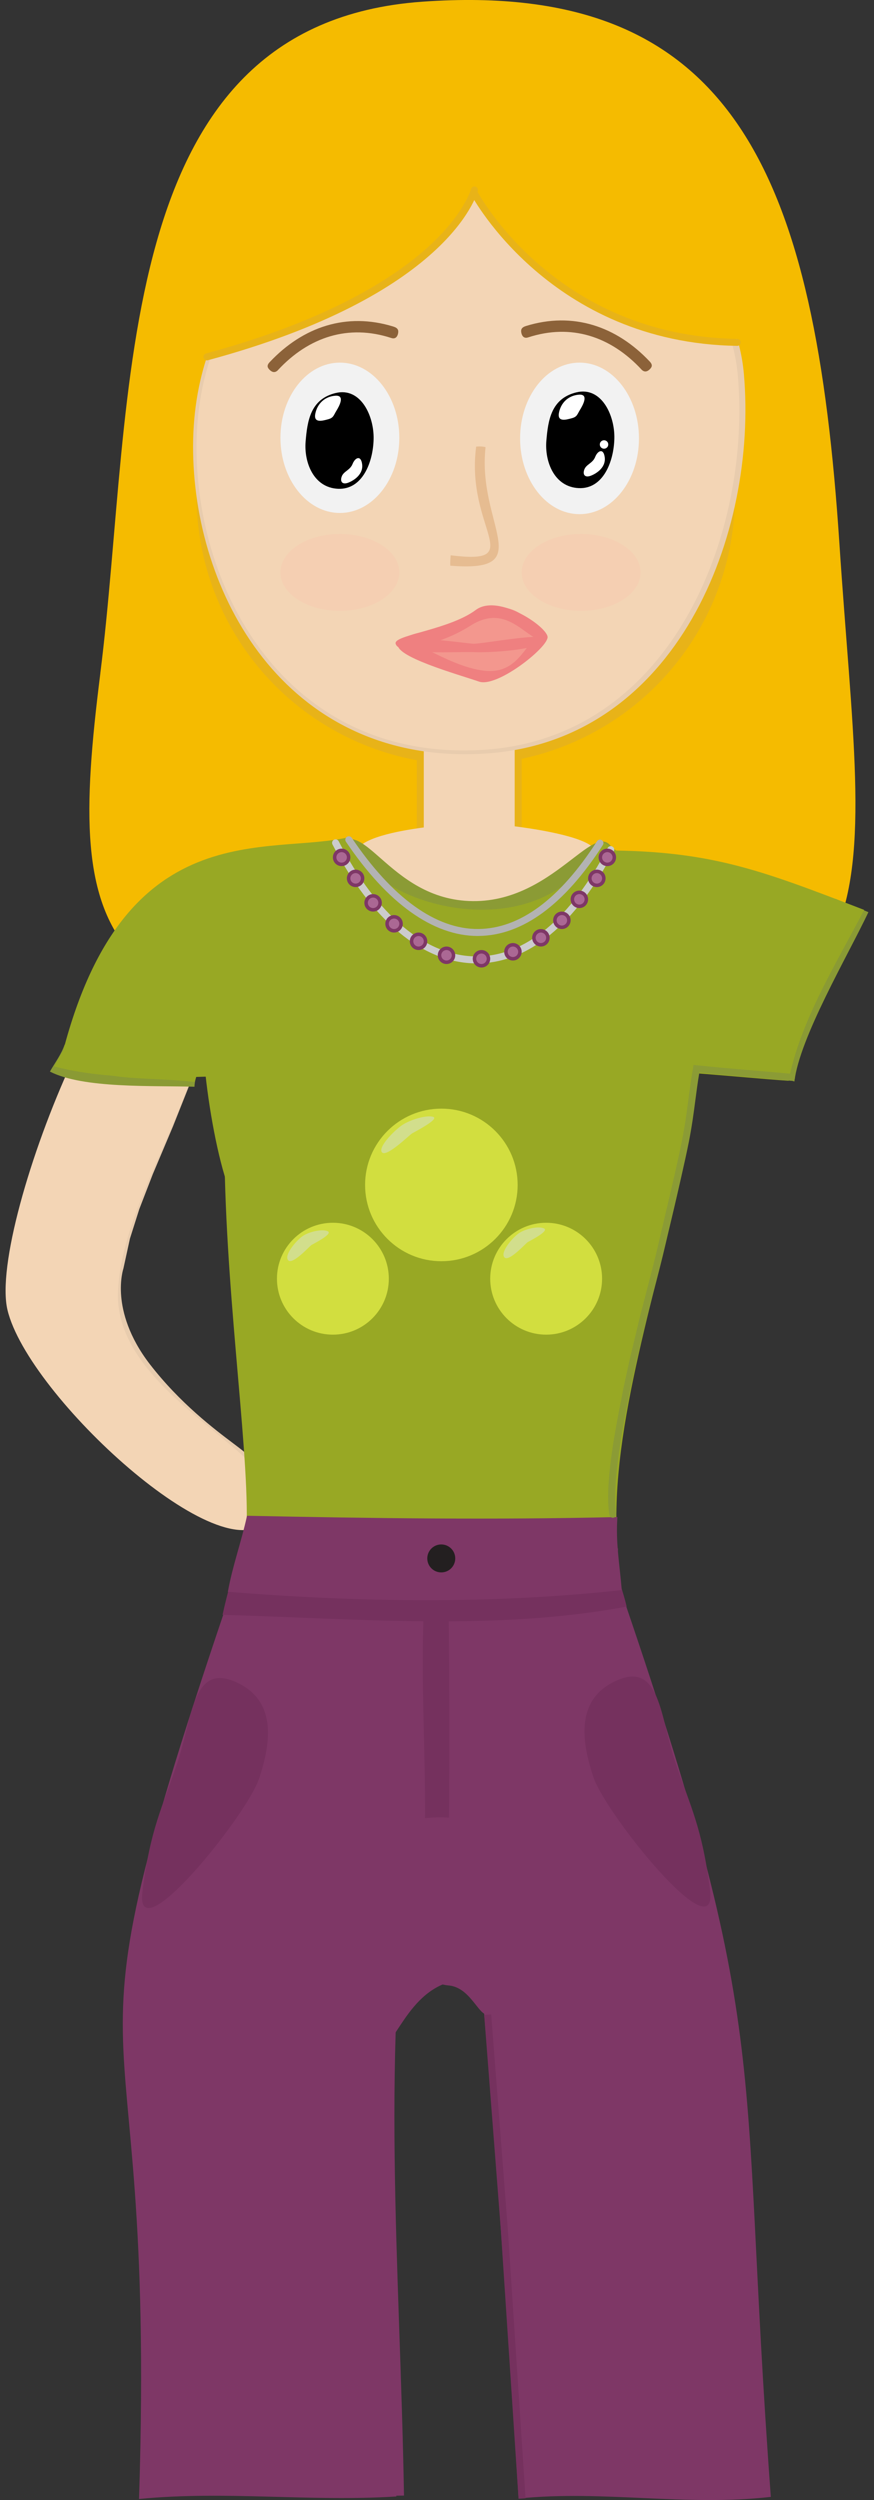 <?xml version="1.0" encoding="UTF-8"?><svg id="Layer_39" xmlns="http://www.w3.org/2000/svg" viewBox="0 0 250 715"><rect x="0" y="0" width="250" height="715" fill="#333333" stroke="none"/><defs><style>.cls-1{fill:#f2f2f2;}.cls-2{fill:#fac4ab;}.cls-3{fill:#f3d5b5;}.cls-4{fill:#e8ccae;}.cls-5{fill:#e8b318;}.cls-6{fill:#ef8080;}.cls-7{fill:#fff;}.cls-8{fill:#f5bb00;}.cls-9{fill:#f3978e;}.cls-10{fill:#e6bc91;}.cls-11{fill:#75315e;}.cls-12{fill:#7e3766;}.cls-13{fill:#8b9b35;}.cls-14{fill:#8a9a34;}.cls-15{fill:#8c6239;}.cls-16{fill:#b3b3b3;}.cls-17{fill:#98a824;}.cls-18{fill:#ab6894;}.cls-19{fill:#ccc;}.cls-20{fill:#d2de3f;}.cls-21{fill:#d2de8c;}.cls-22{fill:#231f20;}.cls-23{opacity:.35;}</style></defs><path class="cls-4" d="M69.09,417.31c-.27-.41-1.9-1.64-3.63-2.94-5.37-4.04-15.37-11.56-24.18-22.97-12.03-15.57-8.27-28.06-7.9-29.18l1.85-8.49,2.71-8.57,3.89-10.08,5.79-13.7,5.2-13.05,1.86,.74-5.2,13.07-5.78,13.69-3.86,9.99-2.67,8.42-1.87,8.57s-1.05,3.09-.63,7.96c.38,4.5,2.12,11.52,8.2,19.4,8.65,11.19,18.51,18.61,23.8,22.6,2.52,1.9,3.66,2.77,4.1,3.44l-1.67,1.09Z"/><g><path class="cls-8" d="M28.7,192.52C38.65,113.66,30.89,6.92,120.74,.49c89.85-6.43,112.47,50.29,119.37,155.04,6.89,104.75,21.77,144.64-96.05,142.09-117.82-2.55-125.3-26.24-115.35-105.1Z"/><rect class="cls-5" x="119.22" y="208.71" width="30" height="31"/><circle class="cls-5" cx="133.22" cy="141.71" r="77"/><g><rect class="cls-3" x="121.22" y="210.71" width="26" height="26"/><path class="cls-3" d="M103.43,247.87c-10.41-10.17,26.92-12.18,31.58-12.5,4.65-.32,40.56,3.39,34.7,9.88-5.86,6.49-21.74,18.18-36.34,17.05-14.6-1.12-19.52-4.26-29.93-14.43Z"/><path class="cls-4" d="M55.24,129.46c-.72-42.45,26.78-67.66,58.99-79.33,32.2-11.68,94.54,11.37,98.55,56.79,4.01,45.42-18.95,105.27-74.23,108.62-55.28,3.35-82.59-43.62-83.31-86.07Z"/><path class="cls-3" d="M56.23,129.6c-.71-41.86,26.32-66.71,57.96-78.23,31.64-11.51,92.9,11.21,96.85,55.99,3.94,44.78-18.62,103.8-72.94,107.1-54.32,3.31-81.16-43.01-81.87-84.87Z"/></g></g><g><path class="cls-8" d="M48.5,93.76c11.86-24.74,16.95-24.29,27.35-37.78,10.4-13.49,11.98-9.49,24.5-11.99,12.52-2.5,42.63-18.09,35.35,10.33-7.28,28.41-99.06,64.19-87.2,39.45Z"/><path class="cls-8" d="M133.32,44.4c.52-17.66,30.64-11.43,45.36-4.36,14.72,7.08,16.38,9.31,34.64,32.52,18.26,23.22-.44,29.43-26.73,21.33-26.29-8.1-53.79-31.83-53.27-49.49Z"/></g><path class="cls-3" d="M33.76,368.99c-1.71,32.21,55.07,49,42.77,65.45-12.3,16.45-68.53-35.17-74.39-59.79-5.86-24.63,37.44-130.18,52.91-103.34,15.47,26.84-19.58,65.47-21.29,97.68Z"/><path class="cls-14" d="M227.23,309.31c-1.89-.63-3.16-.35-5.13-.51,5.73-19.47,9.15-32.1,16.92-51.72,3.09,1.36,6.27,2.47,9.38,3.8-5.92,12.53-19.66,35.81-21.17,48.44Z"/><path class="cls-14" d="M55.63,310.81c.04-1.63,.51-2.92,1.09-4.42-8.55,.01-30.41-4.12-38.22-7.65-1.03,2.93-2.71,5.07-4.22,7.73,9.52,4.91,29.48,3.96,41.35,4.34Z"/><path class="cls-17" d="M55.6,309.45c-7.17-.95-19.38-.79-24.53-2.04-.94-1.63-2.08-3.12-3.05-4.73,10.71-5.63,18.56-1.77,28.76,2.77-.37,1.35-.69,2.7-1.18,4.01Z"/><path class="cls-13" d="M176.13,245.27c4.15,15.3-24.32,30.6-42.5,31.05-18.18,.46-46.65-19.19-38.42-32.64,8.23-13.45,15.2,13.83,40.08,14.04,24.87,.21,36.68-27.76,40.84-12.46Z"/><path class="cls-17" d="M171.61,240.27c-15.25,32.78-65.75,19.45-71.52,.2-57.2,11.87-28.7,148.34-29.51,194.78,35.34,1.61,70.42-.59,105.79,2.44-2.26-67.03,58.01-160.93-4.76-197.41Z"/><path class="cls-17" d="M100.33,239.3c-23.18,5.82-65.76-7.91-83.13,64.73,35.34-7.94,17.38-35.38-1.69,.97,24.51,6.52,57.48,.43,84.13,3.03,2.75-23.55,3.6-45.15,.69-68.73Z"/><path class="cls-17" d="M75.62,300.8c-7.83-2.13-11.37-9.46-17.13-11.58-2.35,8.7,3.89,51.44,10.53,57.15,4.15-5.03,2.41-12.7,7.55-17.12-6.75-9.66-2.71-18.02-.95-28.45Z"/><path class="cls-17" d="M171.27,306.05c13-.93,40.28,2.12,54.29,3.06,3.39-17.24,13.61-33.42,21.62-48.88-30.41-11.72-44.64-17.27-77.21-17-.5,20.99,.85,41.83,1.3,62.81Z"/><g><path class="cls-12" d="M125.4,455.59c-20.56-7.01-35.28,.6-56.06-9.87-57,166.16-24.34,105.22-29.57,268.99,24.69-2.42,48.98,.86,73.6-.72-3.36-139.78-19.85-126.65,12.03-258.4Z"/><path class="cls-12" d="M73.87,515.06c14.75,2.73,29.75,2.09,44.46,5.04-9.65,67.53-3.94,126.14-2.77,193.64-16.19,.26-32.33,.37-48.52,.02,.61-73.36-16.26-124.81,6.83-198.7Z"/><path class="cls-12" d="M126.06,455.89c25.08,4.28,26.09,1.98,48.13-10.82,47.95,138.22,36.64,138.52,46.3,269.04-24.25,2.78-47.96-2-72.15,.47-5.6-89.93-11.11-168.06-22.27-258.69Z"/><rect class="cls-12" x="103.22" y="455.71" width="47" height="109"/><path class="cls-12" d="M128.16,566.97c13.21-4.28,6.47-16.76-1.01-19.32-7.48-2.56-12.48,8.71-17.16,13.13-4.67,4.41-12.89,28.39-5.19,28.03s10.14-17.55,23.35-21.83Z"/><path class="cls-12" d="M121.27,551.27c5.44-6.66,10.01-3.21,15.85,1.1,5.84,4.31,7.45,17.58,3.99,22.58-3.46,5-5.37-6.51-12.82-7.11-7.46-.6-12.46-9.9-7.02-16.56Z"/><path class="cls-11" d="M169.74,508.27c-3.52-10.54-5.13-22.65,6.99-27.79,12.13-5.13,12.12,10.7,16.42,23.41,4.3,12.71,7.73,18.79,9.95,36.78,2.22,17.99-29.84-21.87-33.36-32.4Z"/><path class="cls-11" d="M74.1,508.7c3.52-10.54,5.13-22.65-6.99-27.79-12.13-5.13-12.12,10.7-16.42,23.41-4.3,12.71-7.73,18.79-9.95,36.78-2.22,17.99,29.84-21.87,33.36-32.4Z"/><path class="cls-11" d="M176.8,442.88c-35.94,.58-72.71-.84-108.33,.38-1.6,6.2-3.46,12.33-4.81,18.59,37.9,1.03,78.12,4.67,115.59-2.37-1.86-7.87-3.42-7.93-2.45-16.6Z"/><path class="cls-12" d="M176.6,433.88c-35.82,.83-70.16,.36-105.94-.37-1.58,7.32-4.16,14.36-5.48,21.74,37.17,2.99,75.56,3.59,112.67-.49-.59-7.32-1.78-13.5-1.24-20.89Z"/><circle class="cls-22" cx="126.22" cy="445.71" r="4"/></g><g><ellipse class="cls-1" cx="97.22" cy="125.21" rx="17" ry="21.5"/><ellipse class="cls-1" cx="165.77" cy="125.38" rx="17" ry="21.67"/><path d="M87.42,126.28c.49-5.9,1.37-12.11,8.57-13.87,7.2-1.76,11.03,6.57,10.88,13.18s-3.19,14.53-10.2,14.2c-7.01-.33-9.74-7.61-9.25-13.52Z"/><path d="M156.28,126.09c.49-5.9,1.37-12.11,8.57-13.87,7.2-1.76,11.03,6.57,10.88,13.18s-3.19,14.53-10.2,14.2c-7.01-.33-9.74-7.61-9.25-13.52Z"/><path class="cls-7" d="M90.19,118.32c.56-2.82,2.63-4.88,5.65-5.14,3.02-.27,1.16,3.04,.36,4.34-.8,1.3-.8,1.98-2.33,2.39-1.53,.41-4.24,1.24-3.68-1.58Z"/><path class="cls-7" d="M159.89,118.02c.56-2.82,2.63-4.88,5.65-5.14,3.02-.27,1.16,3.04,.36,4.34-.8,1.3-.8,1.98-2.33,2.39s-4.24,1.24-3.68-1.58Z"/><path class="cls-7" d="M97.78,136.2c.58-1.45,2.37-1.73,3.08-3.53,.71-1.8,2.38-2.61,2.73,.12,.35,2.74-2.11,4.52-3.93,5.24-1.82,.72-2.46-.39-1.88-1.83Z"/><path class="cls-7" d="M167.17,134.21c.58-1.45,2.37-1.73,3.08-3.53,.71-1.8,2.38-2.61,2.73,.12,.35,2.74-2.11,4.52-3.93,5.24-1.82,.72-2.46-.39-1.88-1.83Z"/><circle class="cls-7" cx="172.78" cy="127.12" r="1.21"/></g><g><path class="cls-15" d="M79.52,105.83c8.81-9.47,20.12-13.18,32.41-9.16,1.23,.4,1.77-.45,1.94-1.33,.14,.09,0,0,0,0,.17-.87-.01-1.53-1.35-1.94-13.39-4.13-25.81,.02-35.38,10.17-.96,1.01-.6,1.63,.02,2.24-.1,.13,0,0,0,0,.62,.61,1.48,.97,2.37,.02Z"/><path class="cls-15" d="M183.47,105.66c-8.81-9.47-20.12-13.18-32.41-9.16-1.23,.4-1.77-.45-1.94-1.33-.14,.09,0,0,0,0-.17-.87,.01-1.53,1.35-1.94,13.39-4.13,25.81,.02,35.38,10.17,.96,1.01,.6,1.63-.02,2.24,.1,.13,0,0,0,0-.62,.61-1.48,.97-2.37,.02Z"/></g><path class="cls-10" d="M128.82,161.81c-.09-.91,.02-1.88,.07-2.79,0-.12-.06-.22,.17-.19,22.06,2.71,4.16-7.54,7.12-30.92,.03-.24,.06-.18,.17-.19,.82-.08,1.57-.05,2.38,.12,.11,.02,.16,.01,.14,.24-2.34,22.01,15.15,35.7-9.89,33.72-.26-.02-.15,.14-.16,.02Z"/><g><path class="cls-9" d="M115.37,183.08c3.56-3.91,12.96-1.1,18.15-6.06,5.19-4.97,16.01-4.86,19.03,3.27,3.02,8.14-11.05,14.48-15.73,12.32-4.68-2.16-25.01-5.63-21.45-9.53Z"/><path class="cls-6" d="M113.22,184.21c-.85-3.32,19.72-.24,22.12-.1,2.4,.14,22.53-3.75,20.77-1.01-1.75,2.74-15.91,3.63-20.51,3.41-4.61-.21-21.52,1.02-22.38-2.3Z"/><path class="cls-6" d="M113.19,183.73c.72-2.24,15.6-3.84,22.91-9.29,7.31-5.45,24.6,7.81,19.67,8.59-4.93,.78-10.22-11.03-21.14-4.12-10.92,6.91-22.17,7.06-21.45,4.82Z"/><path class="cls-6" d="M113.88,184c1.69-3.64,13.74,6.61,24.66,7.83,10.92,1.23,11.9-10.3,17.12-10.2s-12.7,15.35-18.64,13.31c-5.94-2.05-24.82-7.29-23.13-10.94Z"/></g><path class="cls-13" d="M175.31,434.08c-.48,0-.9-.35-.99-.83-1.39-8.31,1.55-23.52,2.96-30.83l.07-.34c1-5.17,1.09-5.62,1.57-7.78l.58-2.65c.7-3.25,1.04-4.65,1.61-6.98,.3-1.26,.67-2.78,1.2-5.01,.66-2.81,1.59-6.37,2.57-10.14,1.27-4.88,2.58-9.92,3.62-14.45,.53-2.3,1.16-4.96,1.82-7.77,1.69-7.17,3.61-15.3,4.75-21.05,.89-4.49,1.37-8.18,1.84-11.76,.37-2.81,.74-5.71,1.32-9l.16-.92,.93,.1c5.49,.58,11.12,1.06,16.56,1.52,3.54,.3,7.08,.6,10.62,.93,.55,.05,.95,.54,.9,1.09-.05,.55-.54,.96-1.09,.9-3.53-.33-7.06-.63-10.6-.93-5.14-.44-10.46-.89-15.67-1.43-.48,2.88-.82,5.47-1.15,7.99-.47,3.6-.96,7.33-1.86,11.89-1.15,5.79-3.07,13.93-4.76,21.12-.66,2.81-1.29,5.46-1.82,7.76-1.05,4.55-2.36,9.61-3.64,14.5-.98,3.76-1.9,7.31-2.56,10.1-.53,2.23-.9,3.76-1.2,5.02-.56,2.32-.9,3.71-1.6,6.94l-.58,2.66c-.47,2.14-.57,2.59-1.56,7.73l-.07,.34c-1.28,6.63-4.28,22.17-2.95,30.12,.09,.54-.28,1.06-.82,1.15-.06,0-.11,.01-.17,.01Z"/><g class="cls-23"><ellipse class="cls-2" cx="97.22" cy="163.71" rx="17" ry="11"/></g><g class="cls-23"><ellipse class="cls-2" cx="166.22" cy="163.71" rx="17" ry="11"/></g><polygon class="cls-11" points="148.33 714.64 143.26 637.73 138.5 576.28 140.5 576.12 145.26 637.59 150.33 714.51 148.33 714.64"/><path class="cls-5" d="M210.88,98.92h-.01c-53.32-.78-75.83-42.72-76.05-43.14-.25-.49-.07-1.09,.42-1.35,.49-.26,1.09-.07,1.35,.42,.22,.41,22.21,41.3,74.3,42.07,.55,0,.99,.46,.99,1.01,0,.55-.45,.99-1,.99Z"/><path class="cls-5" d="M59.19,103.06c-.44,0-.84-.29-.96-.74-.14-.53,.17-1.08,.71-1.23,35.27-9.53,54.01-21.83,63.53-30.47,10.27-9.33,12.26-16.49,12.28-16.56,.14-.53,.69-.85,1.22-.71,.53,.14,.85,.68,.71,1.22-.31,1.21-8.48,29.88-77.22,48.46-.09,.02-.17,.04-.26,.04Z"/><g><path class="cls-16" d="M136.65,267.69c-12.77,0-25.8-9.32-37.7-26.96-.31-.46-.19-1.08,.27-1.39,.46-.31,1.08-.19,1.39,.27,11.59,17.19,24.12,26.24,36.29,26.08,11.83-.12,23.22-8.57,33.87-25.1,.3-.46,.92-.6,1.38-.3,.46,.3,.6,.92,.3,1.38-11.04,17.13-22.99,25.88-35.53,26.01-.09,0-.18,0-.28,0Z"/><g><path class="cls-19" d="M136.34,275.53h-.09c-15.24-.05-29.85-12.13-41.15-34.02-.25-.49-.06-1.09,.43-1.35,.49-.25,1.09-.06,1.35,.43,10.94,21.2,24.92,32.89,39.37,32.94h.08c13.9,0,26.86-10.72,37.48-31,.26-.49,.86-.68,1.35-.42,.49,.26,.68,.86,.42,1.35-10.99,20.98-24.56,32.07-39.25,32.07Z"/><circle class="cls-12" cx="97.72" cy="245.21" r="2.5"/><circle class="cls-12" cx="101.72" cy="251.21" r="2.5"/><circle class="cls-12" cx="106.72" cy="258.21" r="2.5"/><circle class="cls-12" cx="112.72" cy="264.21" r="2.5"/><circle class="cls-12" cx="119.72" cy="269.21" r="2.5"/><circle class="cls-12" cx="127.72" cy="273.21" r="2.5"/><circle class="cls-12" cx="137.72" cy="274.21" r="2.5"/><circle class="cls-12" cx="146.72" cy="272.21" r="2.5"/><circle class="cls-12" cx="154.72" cy="268.21" r="2.5"/><circle class="cls-12" cx="165.72" cy="257.21" r="2.5"/><circle class="cls-12" cx="170.72" cy="251.21" r="2.5"/><circle class="cls-12" cx="173.72" cy="245.21" r="2.5"/><circle class="cls-12" cx="160.72" cy="263.21" r="2.5"/><circle class="cls-18" cx="101.72" cy="251.21" r="1.5"/><circle class="cls-18" cx="97.72" cy="245.21" r="1.5"/><circle class="cls-18" cx="106.72" cy="258.21" r="1.5"/><circle class="cls-18" cx="112.72" cy="264.21" r="1.5"/><circle class="cls-18" cx="119.72" cy="269.21" r="1.5"/><circle class="cls-18" cx="127.72" cy="273.21" r="1.5"/><circle class="cls-18" cx="137.72" cy="274.21" r="1.5"/><circle class="cls-18" cx="146.72" cy="272.21" r="1.5"/><circle class="cls-18" cx="154.72" cy="268.21" r="1.5"/><circle class="cls-18" cx="160.72" cy="263.21" r="1.5"/><circle class="cls-18" cx="165.72" cy="257.21" r="1.5"/><circle class="cls-18" cx="170.72" cy="251.21" r="1.5"/><circle class="cls-18" cx="173.72" cy="245.21" r="1.5"/></g></g><path class="cls-11" d="M128.44,519.85c.15-19.04,.12-38.06-.09-57.1-2.41-.42-4.84-.12-7.2-.52-.72,19.3,.54,38.48,.43,57.76,2.26-.23,4.6-.32,6.86-.14Z"/><circle class="cls-20" cx="95.22" cy="365.71" r="16"/><circle class="cls-20" cx="156.22" cy="365.71" r="16"/><circle class="cls-20" cx="126.25" cy="338.89" r="21.82"/><path class="cls-21" d="M93.78,352.16c-1.54-.77-5.49,.11-7.32,1.44s-5.28,5.41-4.03,6.83c1.25,1.42,6.1-4.02,6.68-4.37,.58-.35,6.2-3.14,4.66-3.91Z"/><path class="cls-21" d="M155.63,351.34c-1.54-.77-5.49,.11-7.32,1.44s-5.28,5.41-4.03,6.83c1.25,1.42,6.1-4.02,6.68-4.37,.58-.35,6.2-3.14,4.66-3.91Z"/><path class="cls-21" d="M123.93,319.44c-1.76-.64-6.62,.76-8.98,2.4-2.36,1.64-7,6.4-5.65,7.77,1.34,1.37,7.82-5.01,8.56-5.45,.74-.44,7.84-4.08,6.08-4.72Z"/></svg>